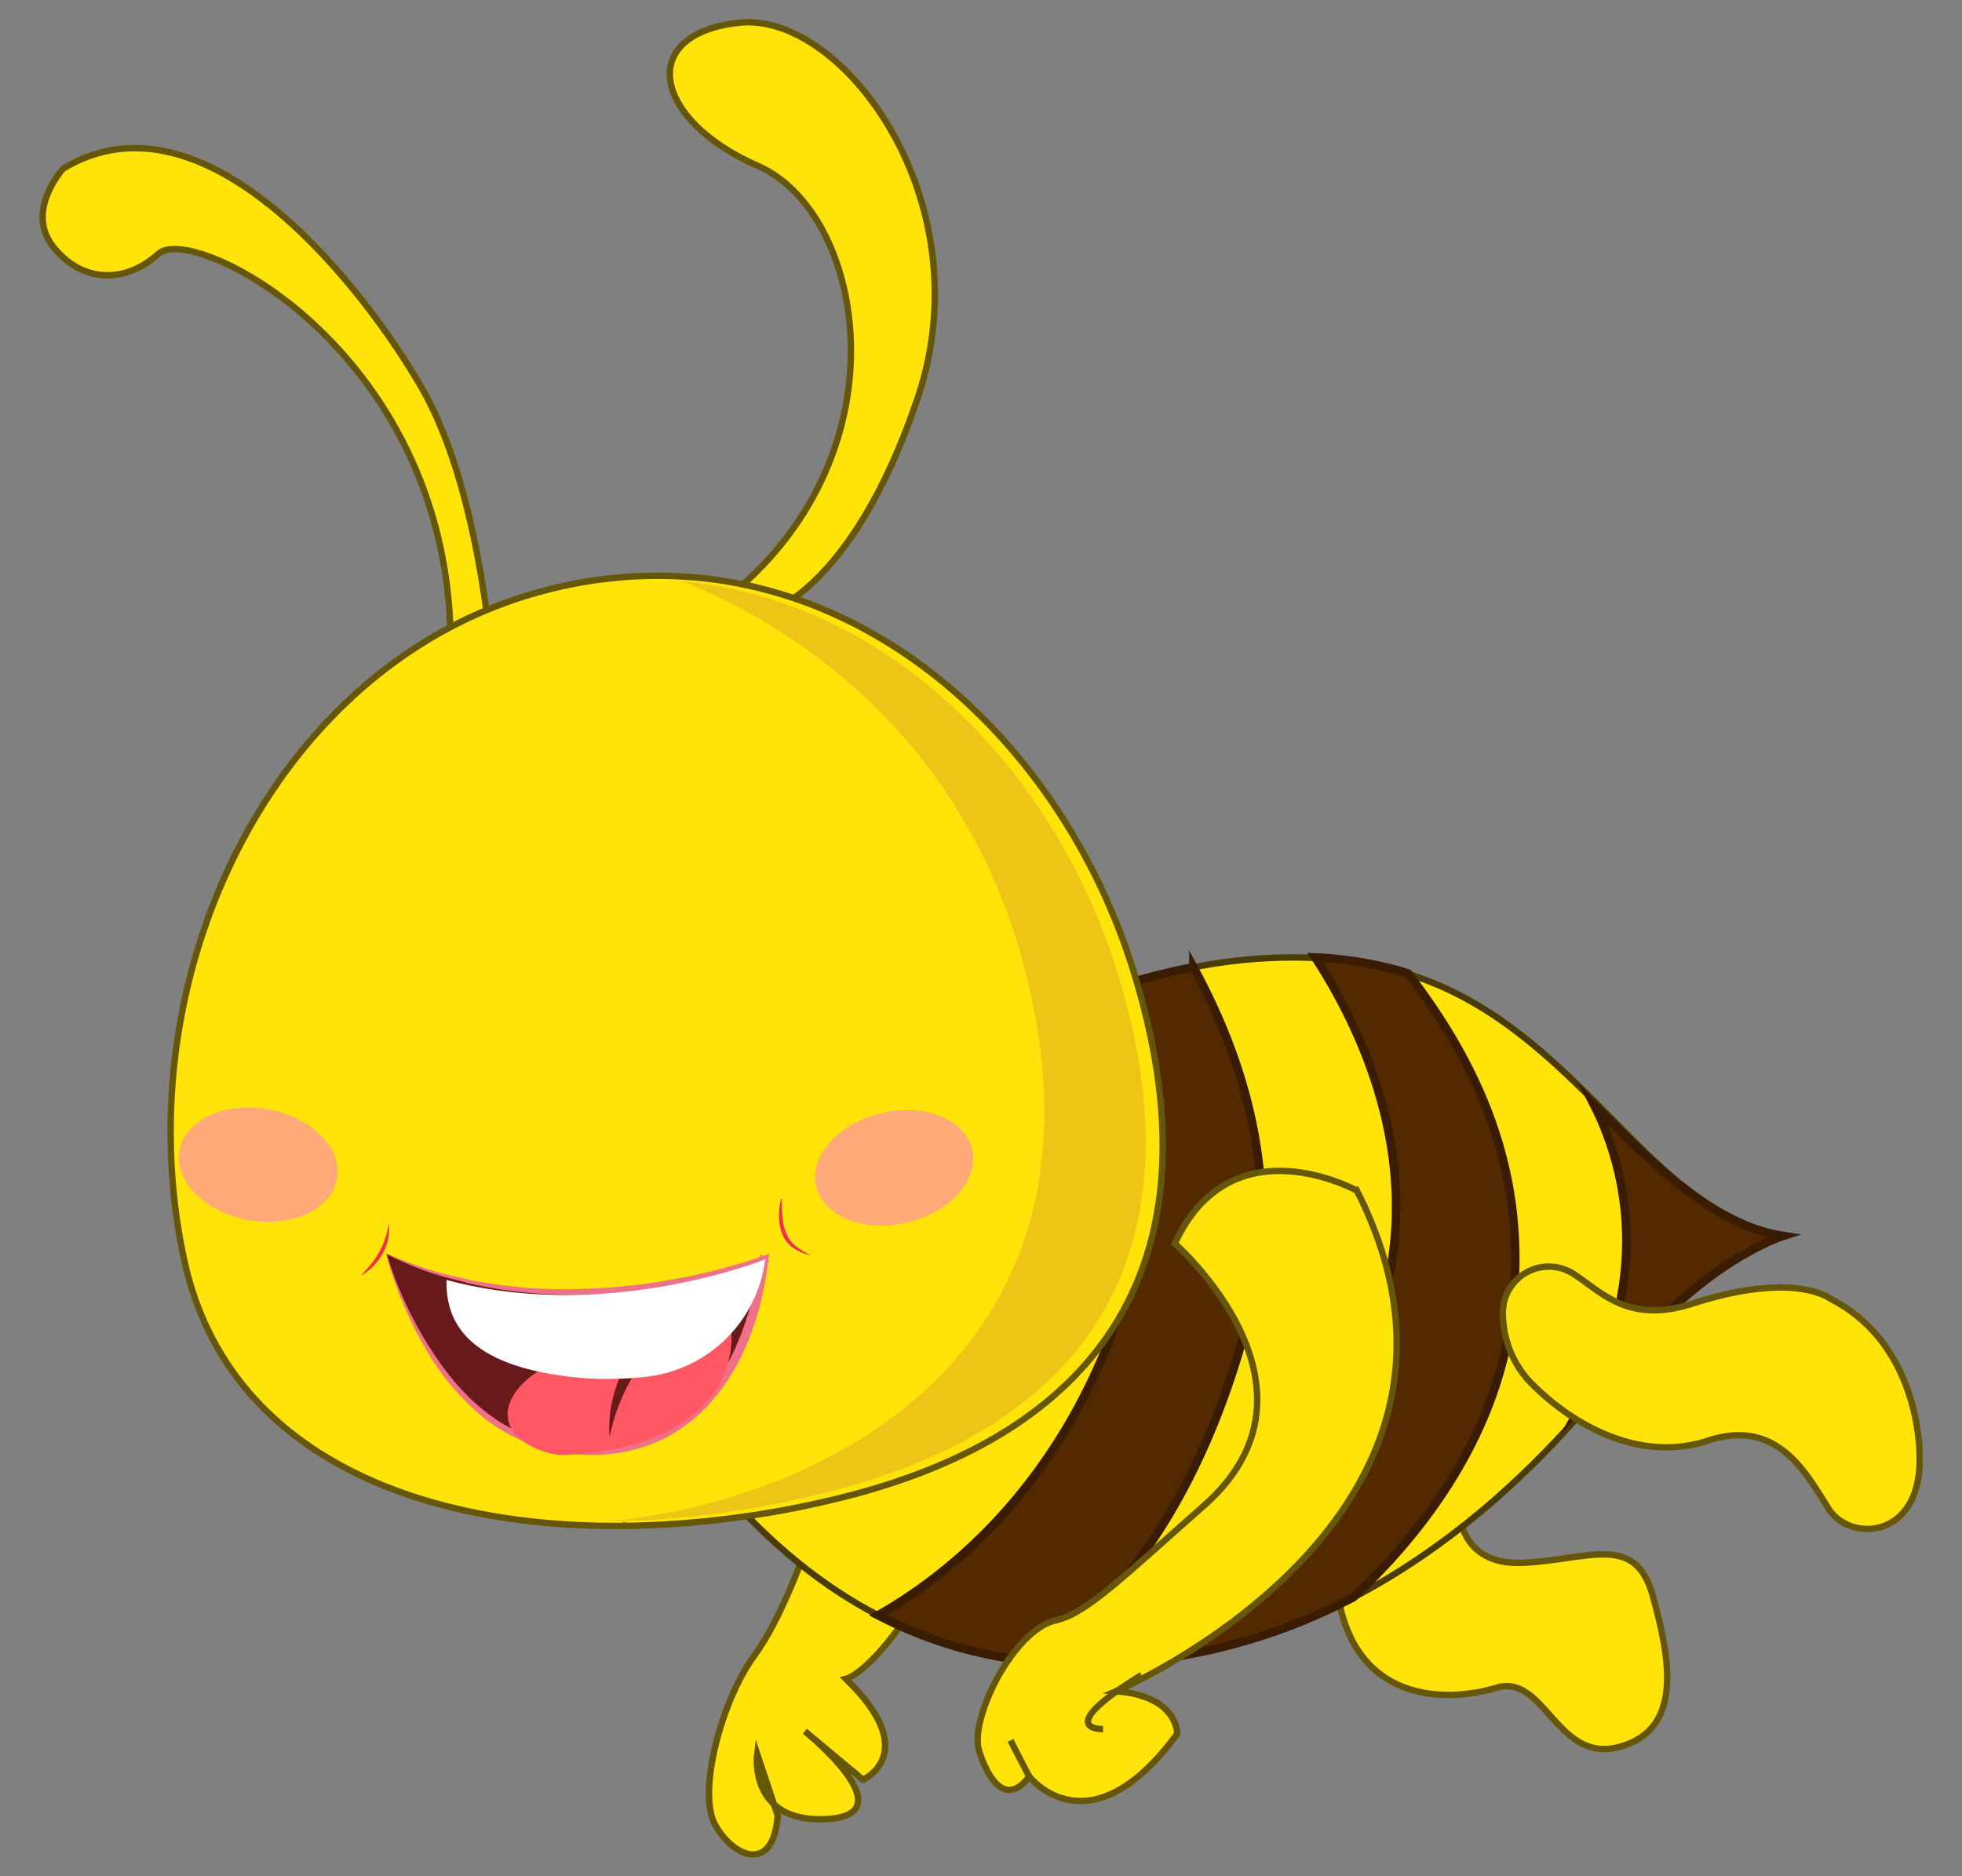<svg id="bbb7979b-bb0c-4061-a92c-024731fb9f33" data-name="Layer 1" xmlns="http://www.w3.org/2000/svg" width="230" height="220" viewBox="0 0 230 220">
  <rect x="0" y="0" width="230" height="220" fill="#808080" stroke="none"/>
  <defs>
    <style>
      .bcb8a54e-f9a9-4488-b6e4-0b0e85785ccb, .bd903653-99ed-4d6c-9166-8e5ed9b811ce {
        fill: #ffe309;
      }

      .baf79f5a-01e6-4e8c-a1d1-9bfb2797e6dc, .bd903653-99ed-4d6c-9166-8e5ed9b811ce {
        stroke: #665608;
      }

      .baf79f5a-01e6-4e8c-a1d1-9bfb2797e6dc, .bcb8a54e-f9a9-4488-b6e4-0b0e85785ccb, .bd903653-99ed-4d6c-9166-8e5ed9b811ce, .eb35974f-08d9-4527-8709-bbf7b18af0b2 {
        stroke-miterlimit: 10;
      }

      .baf79f5a-01e6-4e8c-a1d1-9bfb2797e6dc, .bcb8a54e-f9a9-4488-b6e4-0b0e85785ccb, .bd903653-99ed-4d6c-9166-8e5ed9b811ce {
        stroke-width: 0.75px;
      }

      .bcb8a54e-f9a9-4488-b6e4-0b0e85785ccb {
        stroke: #493c05;
      }

      .ac77aa0f-82a6-4697-8368-723d1b82e344 {
        fill: #ecc516;
      }

      .eb35974f-08d9-4527-8709-bbf7b18af0b2 {
        fill: #532900;
        stroke: #3a1c03;
      }

      .a10c0541-7e17-407c-8673-0ec87691550b {
        fill: #681a1a;
      }

      .bb5911ae-15f1-4729-a872-d81c44a74de8 {
        fill: #ef7089;
      }

      .aa4393fa-75dc-4970-bea6-b48d265b1b8b {
        fill: #ff5763;
      }

      .be3fcfff-88d7-441e-a977-d3dfe96ecc45 {
        fill: #fff;
      }

      .a12358bb-a311-42a1-b810-da27a1dcd614 {
        fill: #ef304c;
      }

      .ac89642a-5eeb-4242-98ab-1f2cab7f68d8 {
        fill: #ffa979;
      }

      .baf79f5a-01e6-4e8c-a1d1-9bfb2797e6dc {
        fill: none;
      }
    </style>
  </defs>
  <g>
    <g>
      <g>
        <path class="bd903653-99ed-4d6c-9166-8e5ed9b811ce" d="M171,176.6s-.26,7,7.5,6.65,13.19-3.57,15.25,3.87,3.58,15.64-3.86,17.7-8.76-8.65-14.47-6.92-16.83,2-18.68-11.49S171,176.6,171,176.6Z"/>
        <g>
          <path class="bd903653-99ed-4d6c-9166-8e5ed9b811ce" d="M100.85,147.15s4,4-5.07,30.68c0,0-3.42,10.95-7.31,16.23s-6.71,16-4.68,19.82,6.86,6,7.38-1l-2.41-7.22s-1.07,8.22,8.28,7.63S94.35,203,94.35,203l6.82,5.68s7-3.1-2-11.81c0,0,4.9-1.18,13.15-17.88s10-36.22,10-36.22Z"/>
          <path class="bcb8a54e-f9a9-4488-b6e4-0b0e85785ccb" d="M81.54,170.77c6.5,8.31,13.55,14.55,21.4,18.63a50.3,50.3,0,0,0,18.52,5.45h0a64.09,64.09,0,0,0,14.95-.36c.94-.13,1.88-.27,2.8-.45a68,68,0,0,0,19.43-6.71C170.72,181,180,172,186.36,164.51c1.54-1.78,2.91-3.49,4.12-5,9.11-11.57,18.51-14.57,18.51-14.57-8.06-1.25-14.19-7.87-21.1-14.8-6.28-6.33-13.19-12.94-22.79-15.93-.49-.16-1-.32-1.51-.45a43.31,43.31,0,0,0-9.37-1.43,59,59,0,0,0-14.3,1.1,2.12,2.12,0,0,0-.38.08,81.06,81.06,0,0,0-12.83,3.68,64.29,64.29,0,0,0-7.33,3.21c-14.76,8-24.52-.77-24.52-.77L74.09,160A116.32,116.32,0,0,0,81.54,170.77Z"/>
          <path class="ac77aa0f-82a6-4697-8368-723d1b82e344" d="M81.23,168.82c7.65-1.54,15.3-5.58,23.85-11.45,17.72-12.17,27.7-28.77,23.18-38a63.39,63.39,0,0,0-11,2.83,49.59,49.59,0,0,0-6.26,2.6c-12.52,6.64-21.33-1.6-21.33-1.6L73.13,158.63C75.37,162.23,78.88,165.79,81.23,168.82Z"/>
          <path class="eb35974f-08d9-4527-8709-bbf7b18af0b2" d="M185.53,164.49c1.54-1.78,3.74-3.47,4.95-5,9.11-11.57,18.51-14.57,18.51-14.57-8.06-1.25-15.21-8.4-22.11-15.33C190.16,136.05,194,149,185.53,164.49Z"/>
          <path class="eb35974f-08d9-4527-8709-bbf7b18af0b2" d="M102.94,189.4a50.3,50.3,0,0,0,18.52,5.45h0c7-4.81,18.82-16.23,25-40.84,3.79-15.13-.38-29.26-6.56-40.6a80.82,80.82,0,0,0-13.21,3.76c4.76,9,10,24.64,2.53,42C121.93,176.2,110.47,185.12,102.94,189.4Z"/>
          <path class="eb35974f-08d9-4527-8709-bbf7b18af0b2" d="M139.22,194a68,68,0,0,0,19.43-6.71c7.26-6.77,16.31-17.81,18.42-32.22,2.61-17.61-4.29-30.83-12-40.92-.49-.16-1-.32-1.51-.45a43.31,43.31,0,0,0-9.37-1.43c5.37,8.27,12.62,23.41,8,40.21C156.81,172.37,144.31,188.18,139.22,194Z"/>
          <g>
            <path class="bd903653-99ed-4d6c-9166-8e5ed9b811ce" d="M89.47,72s10.31-2.24,18.11-25.34-8.82-45.33-20.93-44S76.52,14.07,88.88,19.47s17.63,33.06-3.11,50.22C85.77,69.69,74.86,83.59,89.47,72Z"/>
            <path class="bd903653-99ed-4d6c-9166-8e5ed9b811ce" d="M57.56,76.44S56.1,57.13,49.51,45.61,24.18,9.65,7.4,19.77c0,0-4.47,4.91-1.21,9.1s8.32,4.56,12.41.87,34.68,11.8,34.22,46.7C52.82,76.44,55.66,85.48,57.56,76.44Z"/>
            <g>
              <path class="bd903653-99ed-4d6c-9166-8e5ed9b811ce" d="M21.57,147.62c4.86,22.74,27.28,31.61,51.84,31.3a.21.21,0,0,0,.08,0,111.75,111.75,0,0,0,24.3-3.11c32.29-7.73,45-28.72,35.37-61C126,90.57,106.46,70.12,81.89,67.74a51.54,51.54,0,0,0-17,1.24C32.61,76.71,14.35,113.94,21.57,147.62Z"/>
              <path class="ac77aa0f-82a6-4697-8368-723d1b82e344" d="M71.45,178.41a112.31,112.31,0,0,0,24.29-3.13c32.29-7.72,45-28.56,35.48-60.53-7.16-24-26.59-44.27-51.15-46.57,11.57,4.67,34.13,17.58,40.83,48.7C129.61,157.3,99.22,175.44,71.45,178.41Z"/>
              <g>
                <g>
                  <g>
                    <g>
                      <path class="a10c0541-7e17-407c-8673-0ec87691550b" d="M45.31,147s2.57,10.75,9.69,17.59a19.47,19.47,0,0,0,6.71,4.4c9.66,3.7,20.25.75,25.43-10.75.13-.24.22-.49.34-.75a38.56,38.56,0,0,0,2.59-10.36S71,154.55,52.2,149.49A44.35,44.35,0,0,1,45.31,147Z"/>
                      <path class="bb5911ae-15f1-4729-a872-d81c44a74de8" d="M45.34,147.06a45,45,0,0,0,6.48,13.08c2.84,3.91,6.61,7.3,11.23,8.58a21.9,21.9,0,0,0,7,1,17.07,17.07,0,0,0,12.41-5.84,24.18,24.18,0,0,0,3.83-6l0-.07a26.11,26.11,0,0,0,1-2.53c.31-.88.58-1.78.82-2.69a41.76,41.76,0,0,0,1-5.55l1.13.87a70.14,70.14,0,0,1-22.73,3.89,53.26,53.26,0,0,1-11.48-1.09c-.94-.17-1.86-.46-2.8-.69s-1.85-.48-2.76-.8A36.13,36.13,0,0,1,45.34,147.06Zm-.06-.07a55.29,55.29,0,0,0,5.4,2c.91.28,1.83.51,2.77.71s1.85.46,2.79.6a56.45,56.45,0,0,0,11.39.85A71,71,0,0,0,79,150a68.74,68.74,0,0,0,11-2.91l.14-.05v.14a43.8,43.8,0,0,1-1,5.69,31.83,31.83,0,0,1-1.9,5.46h0a24.68,24.68,0,0,1-4,6.21,18.58,18.58,0,0,1-5.92,4.4,19.64,19.64,0,0,1-14.48.55,18.52,18.52,0,0,1-6.47-3.54,28.09,28.09,0,0,1-5-5.48A40.81,40.81,0,0,1,47.76,154c-.52-1.12-1-2.27-1.39-3.43A26.62,26.62,0,0,1,45.28,147Z"/>
                    </g>
                    <path class="aa4393fa-75dc-4970-bea6-b48d265b1b8b" d="M70.38,158.21c-8.08,1-13.91,7-9.17,10.72a9.72,9.72,0,0,0,4.49,1.69c16.79-.67,20.59-9.33,20-14.87-2.06-.46-4.37.35-10.21,2.12A40.65,40.65,0,0,0,70.38,158.21Z"/>
                    <path class="a10c0541-7e17-407c-8673-0ec87691550b" d="M76.23,156.47a15,15,0,0,0-4.77,12.06s1.23-7.79,7.31-12.35Z"/>
                    <path class="be3fcfff-88d7-441e-a977-d3dfe96ecc45" d="M65.52,161.26a38.91,38.91,0,0,0,10.35.16,15.82,15.82,0,0,0,13.82-13.63l0-.12s-18.54,7.48-37.34,2.41C52.22,154.92,54.73,159.67,65.52,161.26Z"/>
                  </g>
                  <path class="a12358bb-a311-42a1-b810-da27a1dcd614" d="M91.66,140.61c0,.36,0,.72,0,1.07a7,7,0,0,0,.06,1,5.76,5.76,0,0,0,.47,1.92,3.56,3.56,0,0,0,1.12,1.52,7.83,7.83,0,0,0,1.77,1.06v0a5.42,5.42,0,0,1-2-.79,3.72,3.72,0,0,1-1.36-1.65,5.6,5.6,0,0,1-.4-2.1,8.08,8.08,0,0,1,.27-2.13Z"/>
                  <path class="a12358bb-a311-42a1-b810-da27a1dcd614" d="M42.38,149.5c.43-.45.82-.89,1.18-1.35a8.14,8.14,0,0,0,.93-1.43,6.7,6.7,0,0,0,.68-1.55,16.2,16.2,0,0,0,.43-1.73h0a6.94,6.94,0,0,1-.1,1.82,5.75,5.75,0,0,1-.62,1.71,7.11,7.11,0,0,1-2.52,2.59Z"/>
                </g>
                <ellipse class="ac89642a-5eeb-4242-98ab-1f2cab7f68d8" cx="104.82" cy="136.94" rx="9.39" ry="6.59" transform="translate(-28.99 28.16) rotate(-13.46)"/>
                <ellipse class="ac89642a-5eeb-4242-98ab-1f2cab7f68d8" cx="30.27" cy="136.57" rx="6.59" ry="9.39" transform="translate(-109.5 142.15) rotate(-79.79)"/>
              </g>
            </g>
          </g>
          <path class="bd903653-99ed-4d6c-9166-8e5ed9b811ce" d="M184.42,149.34a5.39,5.39,0,0,0-8.24,4.84,11.87,11.87,0,0,0,3.06,7.74c4.74,4.93,12.78,9.71,21,7s11.57,4,14.13,8,10.91,3.51,10.66-6.16c0,0,.26-13-10.4-18.44,0,0-4.11-3.38-16.27.55C190.88,155.26,187.76,151.51,184.42,149.34Z"/>
        </g>
      </g>
      <path class="bd903653-99ed-4d6c-9166-8e5ed9b811ce" d="M137.72,145.81s19.23,16.8,3.41,30.74c-9.3,8.19-13.77,12.66-17.32,13.43-5,1.07-10.3,11.69-9,15.42,0,0,2.22,7.71,5.85,2.91,0,0,7,9.06,17.34-5,0,0,.14-4.45-7.17-5,0,0,47.68-20.31,28.24-58.7C159.05,139.62,144.38,131.42,137.72,145.81Z"/>
      <path class="baf79f5a-01e6-4e8c-a1d1-9bfb2797e6dc" d="M129.31,202.74s-6.17.23,4.51-6.34"/>
    </g>
    <line class="bd903653-99ed-4d6c-9166-8e5ed9b811ce" x1="120.64" y1="208.31" x2="118.46" y2="204.07"/>
  </g>
</svg>
